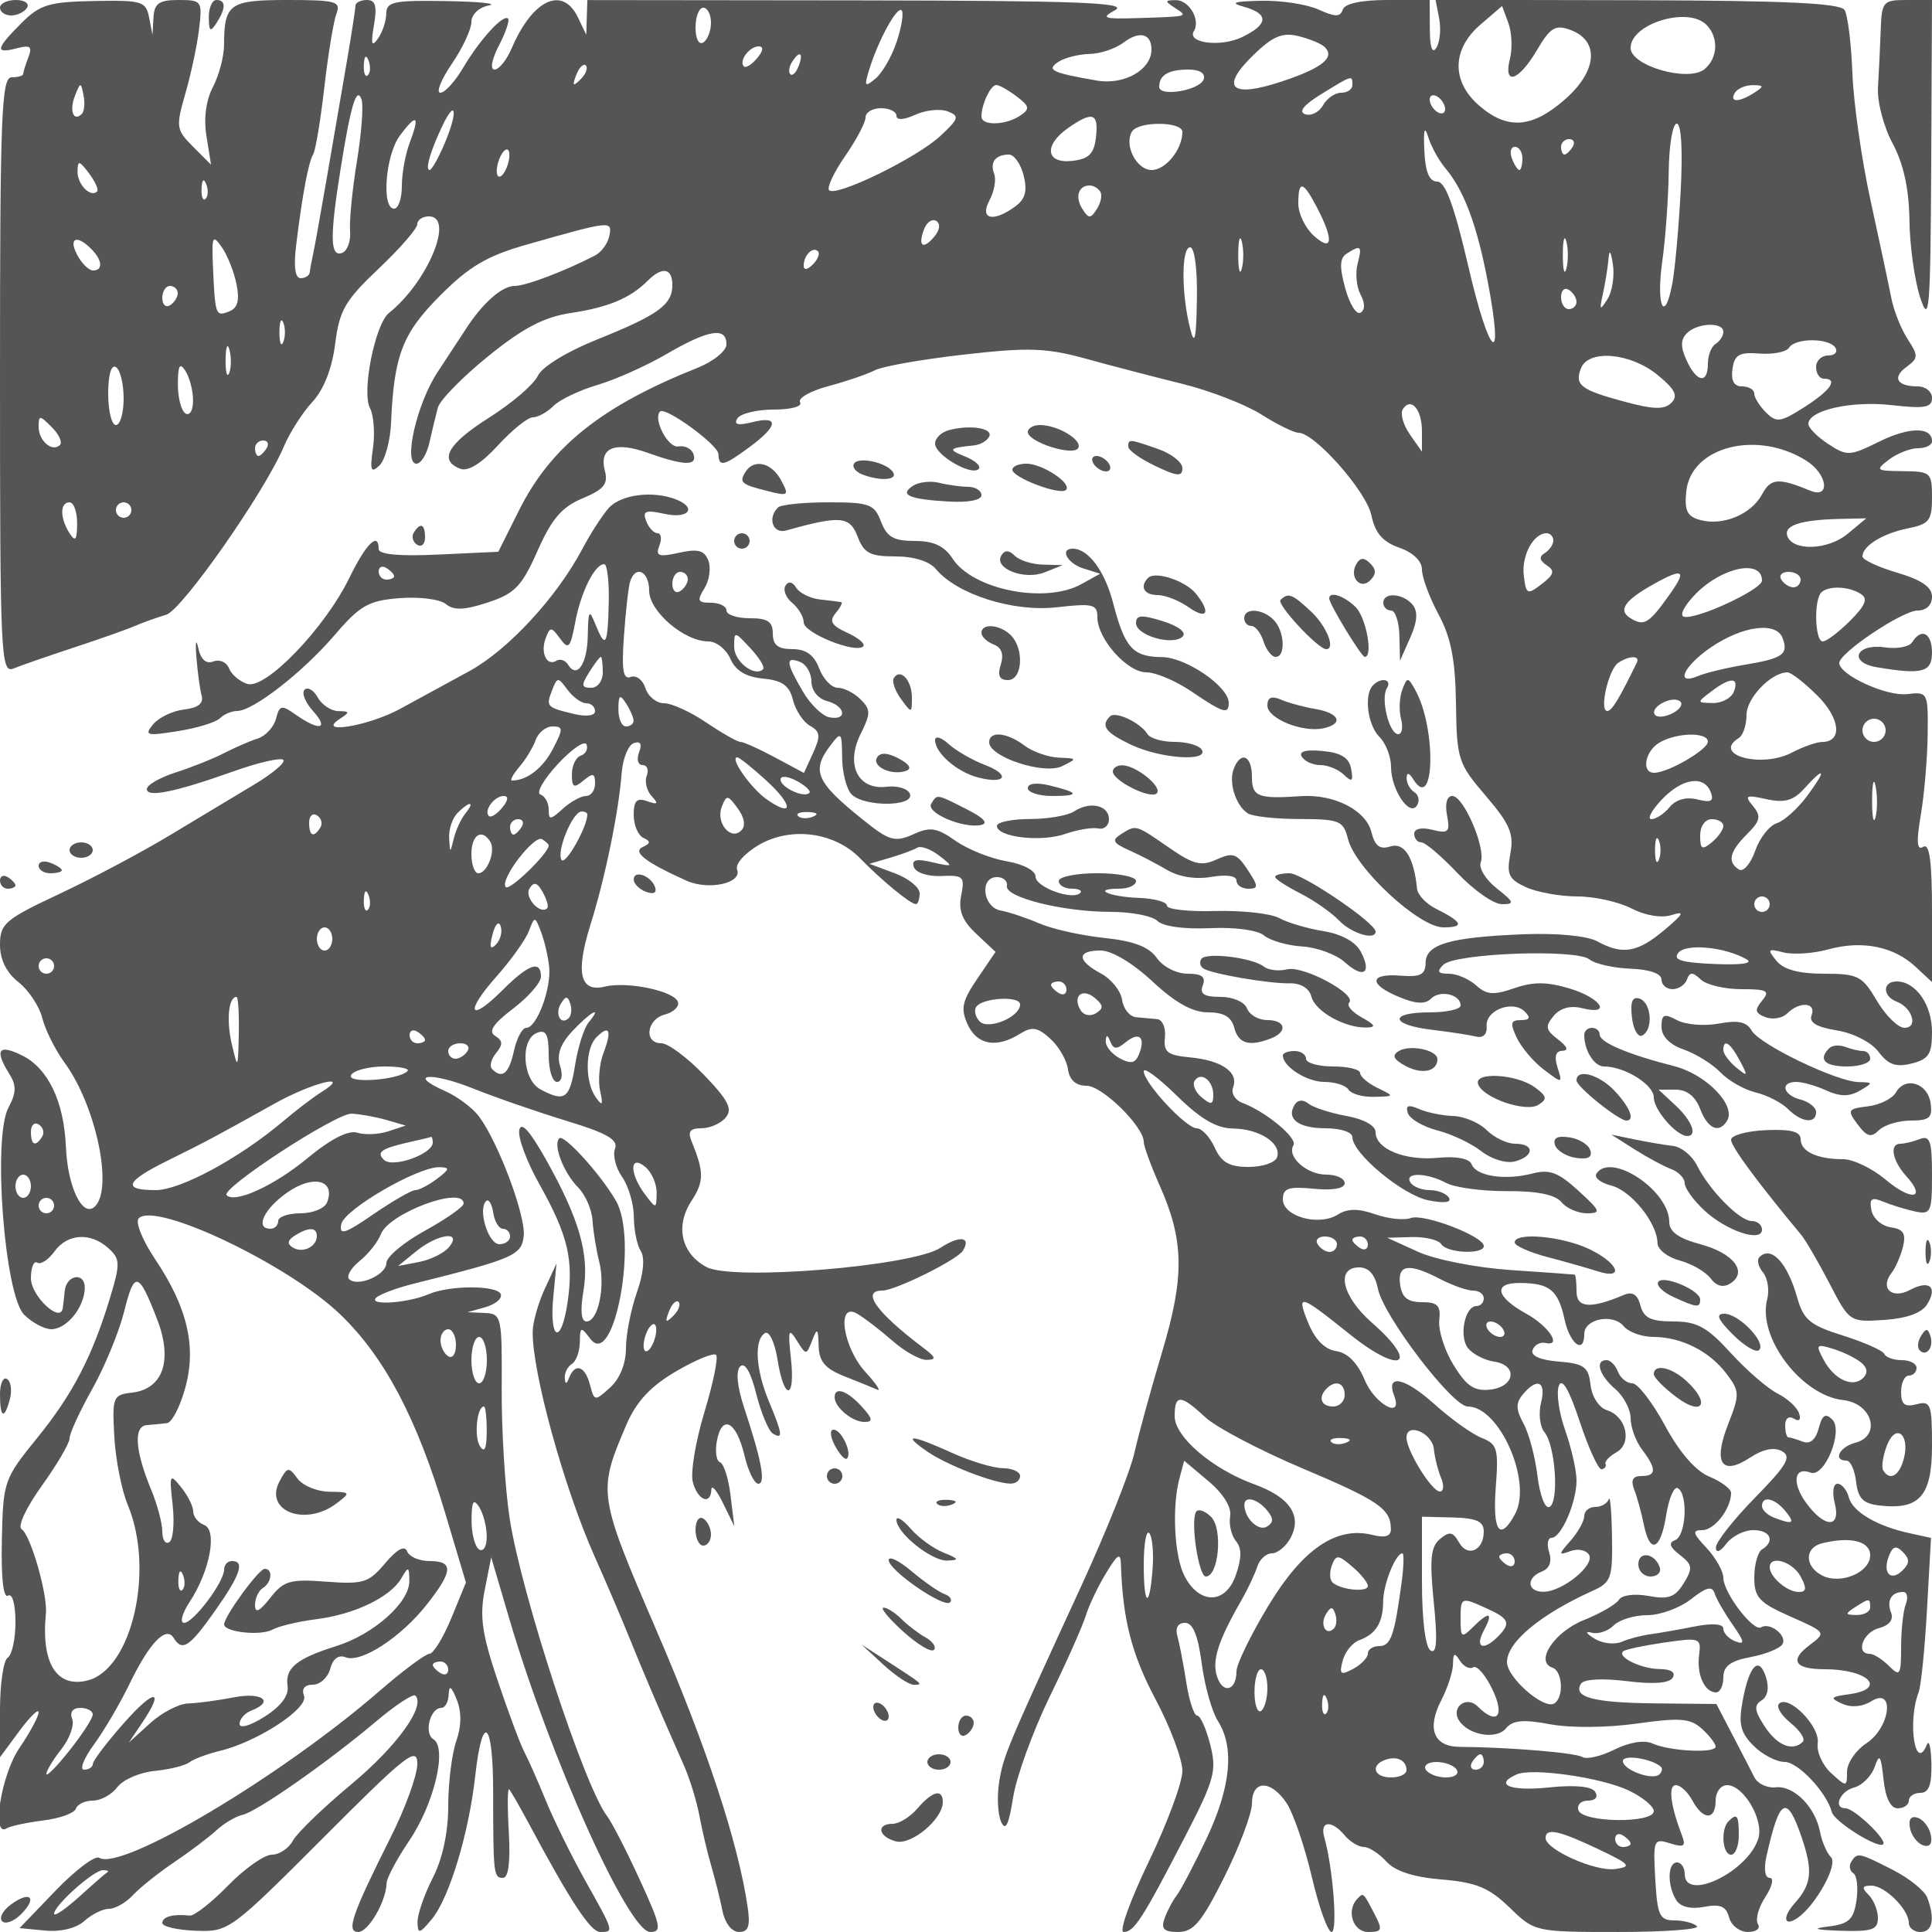<svg xmlns="http://www.w3.org/2000/svg" version="1.0" width="250" height="250" viewBox="0 0 250 250" preserveAspectRatio="xMidYMid meet">
<g transform="translate(0,250) scale(0.01,-0.01)" fill="#555555" stroke="none">
<path d="M0 24900 c0 -55 65 -100 144 -100 79 0 172 45 206 100 34 55 -31 100 -144 100 -113 0 -206 -45 -206 -100z"/>
<path d="M275 24699 c-332 -333 -343 -398 -58 -324 175 46 204 24 150 -117 -37 -96 -67 -193 -67 -216 0 -23 -67 -42 -150 -42 -131 0 -150 -496 -150 -3861 0 -3637 10 -3856 175 -3789 96 39 445 160 775 269 330 108 690 235 800 283 110 47 290 111 400 143 205 59 1277 1591 1523 2177 76 180 242 441 370 578 147 160 254 431 294 750 54 434 128 562 563 974 275 260 500 519 500 575 0 55 68 101 150 101 337 0 -14 -848 -517 -1250 -179 -143 -355 -1021 -246 -1229 49 -94 67 -328 39 -521 -41 -288 -26 -328 83 -224 73 69 141 317 151 550 38 876 147 1160 635 1649 374 376 606 513 1114 658 1101 313 1115 315 1076 116 -19 -98 -102 -212 -185 -255 -397 -205 -896 -394 -1040 -394 -165 0 -417 -223 -633 -559 -68 -105 -232 -355 -364 -555 -268 -404 -448 -1186 -274 -1186 59 0 135 124 168 275 34 151 83 354 109 451 27 97 320 397 653 666 451 365 722 506 1068 558 486 73 769 192 993 416 189 189 320 167 320 -54 0 -256 -181 -387 -973 -705 -394 -158 -715 -355 -768 -471 -50 -109 -331 -351 -625 -537 -541 -342 -662 -556 -378 -665 100 -39 274 69 488 303 183 200 386 363 452 363 65 0 185 66 266 147 81 81 336 203 567 271 232 68 637 249 900 403 541 314 771 352 771 124 0 -86 -167 -222 -375 -305 -1241 -495 -1897 -1019 -2310 -1846 l-267 -534 -774 -36 c-502 -24 -774 1 -774 70 0 233 -162 74 -380 -373 -317 -650 -1084 -1446 -1320 -1371 -100 32 -206 123 -237 202 -30 80 -121 119 -201 89 -96 -37 -164 24 -197 176 -28 128 -39 76 -24 -117 15 -193 45 -418 68 -500 28 -102 -45 -160 -227 -181 -147 -17 -327 -103 -400 -191 -119 -145 -88 -154 318 -89 248 39 493 114 545 166 52 52 153 95 224 95 205 0 849 501 1260 981 331 386 439 447 842 479 255 20 524 -14 599 -77 102 -84 239 -79 543 21 350 116 439 208 643 669 183 413 314 566 581 678 278 116 335 186 290 357 -78 299 127 385 556 232 469 -168 645 -172 590 -15 -24 69 -112 113 -196 98 -133 -23 -331 357 -236 452 68 67 751 -430 755 -550 6 -173 67 -158 408 94 367 271 380 406 31 318 -186 -46 -244 -32 -194 48 39 63 251 115 471 115 227 0 374 41 341 95 -32 52 134 147 369 209 235 63 506 156 602 206 96 50 614 141 1152 202 836 95 1063 87 1576 -54 329 -91 890 -237 1246 -325 357 -88 817 -266 1023 -396 206 -131 423 -237 481 -237 209 0 878 -756 943 -1067 49 -232 147 -345 361 -420 180 -63 294 -173 294 -284 0 -100 97 -361 215 -580 161 -300 217 -587 225 -1154 10 -722 27 -775 386 -1194 314 -367 366 -491 317 -751 -50 -266 -20 -328 204 -431 144 -65 443 -119 663 -119 220 0 535 -70 700 -155 180 -93 388 -127 520 -86 176 56 158 18 -94 -194 -347 -292 -540 -325 -868 -146 -128 71 -515 108 -944 92 -962 -38 -1273 -128 -1277 -368 -2 -156 -65 -188 -325 -168 -407 32 -416 -112 -16 -277 216 -90 336 -96 412 -20 116 116 382 55 382 -89 0 -49 -180 -89 -400 -89 -531 0 -513 -160 25 -225 234 -28 493 -68 575 -88 93 -23 145 29 137 135 -16 207 339 342 493 188 80 -80 66 -110 -51 -110 -132 0 -141 -40 -52 -229 60 -127 218 -312 351 -413 240 -181 243 -181 176 29 -45 143 -24 214 64 216 84 2 62 56 -58 147 -160 122 -169 168 -57 303 84 102 216 139 365 102 397 -100 254 130 -159 254 -293 88 -471 89 -716 3 -265 -92 -357 -85 -492 37 -92 83 -251 151 -354 151 -141 0 -159 28 -72 115 151 151 1726 209 1893 70 69 -57 307 -111 529 -120 246 -9 402 -63 402 -140 1 -69 65 -125 143 -125 78 0 162 56 187 125 37 100 73 100 179 0 72 -69 309 -125 524 -125 336 0 375 -21 269 -149 -100 -121 -92 -161 44 -213 93 -36 219 -14 282 49 158 158 378 142 315 -23 -37 -95 63 -155 325 -197 217 -36 448 -154 542 -279 125 -166 225 -201 427 -150 221 55 264 122 264 407 0 354 -210 655 -457 655 -185 0 -185 -190 -1 -261 205 -79 283 -339 101 -339 -82 0 -243 158 -356 350 -190 322 -244 350 -685 350 -325 0 -521 53 -615 167 -122 150 -112 161 90 109 126 -32 387 -15 582 39 435 120 845 39 1127 -224 l214 -199 0 910 c0 653 -32 890 -113 840 -83 -52 -92 62 -31 419 45 269 85 737 88 1039 6 541 2 549 -267 518 -267 -31 -877 249 -877 403 0 131 819 679 1015 679 111 0 185 71 185 178 0 125 -135 218 -450 311 -247 73 -450 168 -450 210 0 136 261 298 585 363 279 56 315 102 315 401 0 322 -16 337 -375 340 -351 3 -363 13 -181 150 107 81 276 147 375 147 100 0 181 40 181 89 0 190 -295 188 -682 -3 -382 -189 -418 -191 -661 -31 -141 92 -257 209 -257 259 0 177 556 303 1075 244 428 -49 525 -32 525 91 0 83 -82 151 -183 151 -271 0 -337 114 -146 253 153 112 154 144 13 360 -85 130 -181 372 -212 537 -32 165 -152 728 -266 1250 -115 523 -221 1265 -236 1650 -15 385 -60 754 -101 820 -55 89 -763 122 -2684 127 l-2609 5 47 -244 c26 -135 9 -304 -37 -377 -53 -83 -83 5 -84 244 l-2 375 -542 0 c-341 0 -557 -46 -583 -124 -32 -98 -97 -98 -313 0 -149 68 -483 120 -742 114 -360 -8 -411 -26 -220 -79 323 -90 313 -228 -29 -392 -277 -133 -718 -76 -622 79 89 144 -63 402 -235 400 -142 -1 -144 -14 -14 -98 179 -116 187 -113 -469 -134 -454 -14 -492 -2 -300 104 174 96 -500 121 -3306 125 l-3525 4 -7 -225 -7 -224 -108 225 c-199 413 -587 232 -857 -400 -64 -151 -164 -275 -221 -275 -61 0 -38 129 55 309 88 170 142 328 119 350 -61 62 -366 -272 -580 -634 -105 -179 -238 -325 -296 -325 -58 0 9 168 148 373 140 205 254 450 254 543 0 97 97 189 225 213 124 24 -124 50 -550 57 -676 12 -775 -8 -777 -161 0 -96 -49 -242 -108 -325 -81 -114 -94 -73 -51 175 42 245 20 325 -91 325 -82 0 -148 -34 -149 -75 0 -41 -47 -345 -103 -675 -57 -330 -173 -1005 -258 -1500 -85 -495 -170 -967 -189 -1050 -18 -82 -37 -184 -41 -225 -5 -41 -58 -75 -118 -75 -71 0 -92 151 -58 425 79 650 160 1081 221 1180 30 49 95 439 144 867 49 428 120 857 157 953 60 156 -7 175 -633 175 -753 0 -820 -48 -822 -583 0 -147 -65 -391 -143 -541 -91 -174 -122 -410 -84 -641 l59 -366 -232 232 c-220 220 -225 255 -100 690 73 253 153 628 177 834 44 362 35 375 -265 375 -252 0 -314 -43 -325 -225 l-13 -225 -44 225 c-40 208 -93 224 -711 212 -587 -11 -701 -46 -943 -288z m8925 7 c0 -107 -45 -222 -100 -256 -57 -35 -100 49 -100 194 0 141 45 256 100 256 55 0 100 -87 100 -194z m2405 -241 c-63 -192 -187 -408 -275 -481 -140 -117 -150 -103 -82 117 118 382 361 824 419 765 29 -29 1 -210 -62 -401z m7934 -223 c-89 -357 110 -295 347 106 175 298 239 336 435 265 379 -140 349 -531 -69 -898 -426 -374 -744 -398 -1109 -84 -363 312 -358 730 13 1050 l281 241 81 -219 c45 -121 54 -328 21 -461z m2541 438 c162 -162 151 -429 -22 -574 -209 -173 -958 41 -958 274 0 313 740 540 980 300z m-7180 -320 c0 -264 -353 -464 -709 -402 -588 102 -659 138 -488 246 81 51 260 95 397 98 138 2 335 69 440 148 204 155 360 116 360 -90z m2236 36 c149 -135 -21 -275 -546 -449 -660 -220 -809 -87 -377 335 250 245 377 300 579 253 142 -34 297 -96 344 -139z m-7338 -148 c-70 -84 -147 -132 -172 -107 -70 69 71 259 192 259 66 0 59 -57 -20 -152z m-5038 -221 c-33 -33 -56 26 -52 131 5 117 28 141 60 61 29 -72 26 -159 -8 -192z m5575 119 c-33 -85 -81 -133 -107 -107 -27 26 -18 96 18 154 98 160 156 129 89 -47z m-2823 -173 c-98 -98 -110 -86 -56 56 38 99 94 154 125 124 30 -31 0 -112 -69 -180z m8064 2 c-48 -144 -576 -234 -576 -98 0 151 122 223 375 223 149 0 226 -48 201 -125z m1924 -75 c0 -55 -65 -100 -145 -100 -80 0 -186 -73 -236 -163 -50 -90 -154 -141 -230 -115 -91 31 -18 122 211 262 405 249 400 247 400 116z m-16441 -374 c-108 -108 -165 43 -89 235 71 180 76 180 111 6 20 -100 10 -209 -22 -241z m12097 226 c168 -128 174 -162 44 -249 -189 -126 -500 -133 -500 -11 0 157 118 408 192 408 38 0 157 -67 264 -148z m9544 48 c-196 -127 -328 -127 -250 0 34 55 138 99 231 98 146 -1 148 -14 19 -98z m-18082 -890 c-59 -363 -99 -768 -88 -900 11 -132 -36 -259 -105 -283 -153 -54 -158 203 -20 1073 132 835 211 1096 274 910 26 -77 -1 -437 -61 -800z m14082 678 c0 -55 -45 -72 -100 -38 -55 34 -100 107 -100 162 0 55 45 72 100 38 55 -34 100 -107 100 -162z m-12939 -427 c-83 -199 -174 -361 -203 -361 -60 0 14 253 168 575 172 359 201 183 35 -214z m5839 341 c0 -60 94 -55 244 13 134 61 322 81 419 44 156 -60 146 -95 -97 -320 -305 -284 -1347 -791 -1437 -701 -32 32 60 230 206 441 146 210 265 436 265 501 0 66 90 120 200 120 110 0 200 -44 200 -98z m-6297 -345 c-57 -148 -103 -402 -103 -564 0 -161 -45 -293 -100 -293 -167 0 -112 697 75 946 218 292 261 262 128 -89z m8879 68 c-25 -216 -91 -282 -307 -307 -343 -39 -373 202 -53 426 316 221 396 195 360 -119z m1118 68 c0 -225 -215 -493 -397 -493 -197 0 -362 324 -254 499 84 135 651 130 651 -6z m3400 -466 c244 -288 411 -733 552 -1474 218 -1142 24 -991 -251 197 -183 787 -298 1100 -403 1100 -103 0 -154 123 -167 400 -13 274 3 330 50 177 38 -122 137 -302 219 -400z m3048 -296 c-25 -478 -74 -1017 -108 -1199 -101 -536 -212 -289 -130 288 41 292 79 811 83 1155 4 344 51 625 104 625 59 0 79 -341 51 -869z m-1398 569 c-34 -55 -82 -100 -106 -100 -24 0 -44 45 -44 100 0 55 48 100 106 100 58 0 78 -45 44 -100z m-13790 -260 c-36 -93 -87 -146 -115 -119 -27 28 -21 126 15 219 36 93 87 146 115 119 27 -28 21 -126 -15 -219z m13140 110 c0 -82 -18 -150 -39 -150 -22 0 -66 68 -97 150 -32 83 -14 150 39 150 53 0 97 -67 97 -150z m-6454 -221 c50 -199 22 -305 -108 -400 -287 -210 -466 -168 -334 79 61 114 89 267 61 340 -59 153 16 252 191 252 67 0 153 -122 190 -271z m-11990 -207 c-84 -83 -256 93 -253 259 3 148 21 145 149 -24 80 -106 127 -211 104 -235z m1404 -95 c-33 -33 -56 26 -52 131 5 117 28 141 60 61 29 -72 26 -159 -8 -192z m11578 93 c27 -44 7 -145 -45 -225 -81 -127 -105 -127 -186 0 -100 154 -53 305 93 305 49 0 110 -36 138 -80z m2809 -215 c216 -416 195 -574 -47 -355 -110 100 -200 287 -200 415 0 312 63 296 247 -60z m-4956 -366 c-147 -177 -218 -125 -133 96 35 90 105 138 157 106 57 -35 47 -117 -24 -202z m-9030 -618 c42 -213 15 -309 -101 -353 -171 -66 -177 -48 -205 602 -15 376 -3 400 115 232 73 -104 159 -321 191 -481z m13008 204 c-25 -96 -46 -17 -46 175 0 193 21 271 46 175 25 -96 25 -254 0 -350z m4200 0 c-25 -96 -46 -17 -46 175 0 193 21 271 46 175 25 -96 25 -254 0 -350z m-19089 255 c145 -145 156 -280 24 -280 -54 0 -145 90 -204 200 -118 220 -9 269 180 80z m9338 -202 c-71 -71 -118 -77 -118 -15 0 134 118 252 185 185 28 -28 -2 -105 -67 -170z m4970 -453 c-9 -522 -29 -607 -88 -375 -114 448 -114 1050 0 1050 58 0 95 -284 88 -675z m2079 459 c-31 -119 -14 -296 38 -394 60 -112 60 -200 1 -236 -52 -33 -142 109 -198 314 -77 280 -73 393 19 451 185 117 201 101 140 -135z m3233 -456 c-98 -154 -106 -144 -58 72 30 138 63 340 72 450 10 130 30 105 57 -72 23 -150 -9 -353 -71 -450z m-18500 78 c0 -52 -45 -122 -100 -156 -55 -34 -100 8 -100 94 0 86 45 156 100 156 55 0 100 -42 100 -94z m18100 -112 c0 -52 -45 -94 -100 -94 -55 0 -100 70 -100 156 0 86 45 128 100 94 55 -34 100 -104 100 -156z m-16734 -519 c-28 -69 -50 -12 -50 125 0 138 22 194 50 125 28 -69 28 -181 0 -250z m18634 131 c0 -52 -45 -122 -100 -156 -55 -34 -100 -149 -100 -256 0 -267 -145 -244 -276 44 -79 172 -78 268 4 350 136 136 472 149 472 18z m-19334 -533 c-28 -68 -49 12 -47 177 3 165 25 220 50 123 26 -97 24 -232 -3 -300z m20784 327 c34 -55 -8 -100 -94 -100 -86 0 -156 -67 -156 -150 0 -82 45 -150 100 -150 192 0 89 -152 -253 -369 -307 -196 -360 -204 -495 -68 -84 83 -152 193 -152 244 0 51 -71 93 -157 93 -106 0 -146 74 -125 225 27 186 87 221 351 200 176 -13 347 21 381 75 80 130 520 129 600 0z m-2302 -351 c228 -186 270 -271 180 -361 -90 -90 -230 -87 -598 12 -577 155 -656 216 -573 433 96 250 638 204 991 -84z m-19848 -305 c0 -189 -45 -344 -100 -344 -55 0 -100 183 -100 406 0 245 40 381 100 344 55 -34 100 -217 100 -406z m898 -25 c1 -129 -42 -203 -98 -169 -55 34 -99 205 -98 381 1 243 24 283 98 169 53 -82 98 -254 98 -381z m15902 -397 l0 -267 -156 223 c-85 122 -127 268 -93 324 104 168 249 4 249 -280z m-17624 -180 c-99 -98 -276 53 -276 235 0 153 13 153 169 -3 93 -93 141 -197 107 -232z m2674 -42 c-34 -55 -82 -100 -106 -100 -24 0 -44 45 -44 100 0 55 48 100 106 100 58 0 78 -45 44 -100z m19925 -162 c273 -173 315 -496 50 -387 -412 169 -511 162 -623 -46 -138 -259 -502 -412 -797 -335 -172 45 -210 119 -185 368 56 583 916 804 1555 400z m-22377 -813 c-1 -214 -22 -242 -98 -125 -126 196 -126 400 0 400 55 0 99 -124 98 -275z m702 175 c0 -55 -45 -100 -100 -100 -55 0 -100 45 -100 100 0 55 45 100 100 100 55 0 100 -45 100 -100z m22208 -308 c-255 -212 -715 -227 -781 -25 -44 135 177 206 673 218 l350 8 -242 -201z m-3808 -86 c0 -52 -50 -125 -111 -163 -77 -47 -69 -95 25 -157 109 -72 97 -120 -64 -243 -187 -144 -202 -137 -232 108 -32 258 124 549 294 549 49 0 88 -42 88 -94z m-15000 -462 c0 -24 -45 -44 -100 -44 -55 0 -100 48 -100 106 0 58 45 78 100 44 55 -34 100 -82 100 -106z m17700 -56 c0 -118 -864 -517 -1013 -467 -57 19 16 154 162 301 344 344 851 443 851 166z m-1198 -185 c-266 -374 -328 -411 -506 -301 -165 102 -71 234 321 450 369 204 412 169 185 -149z m1698 197 c0 -55 -42 -100 -94 -100 -52 0 -122 45 -156 100 -34 55 8 100 94 100 86 0 156 -45 156 -100z m778 -185 c97 -61 63 -147 -138 -348 -147 -147 -306 -267 -354 -267 -101 0 -117 535 -19 633 90 91 355 82 511 -18z m-1012 -570 c81 -211 4 -265 -490 -347 -234 -39 -505 -104 -601 -145 -307 -130 -192 128 165 371 411 279 843 336 926 121z m-1886 -320 c-232 -476 -323 -625 -382 -625 -107 0 16 540 142 623 144 96 287 97 240 2z m2338 -427 c296 -296 326 -597 60 -599 -70 0 -247 -62 -392 -138 -395 -206 -1038 -29 -686 189 55 34 100 169 100 300 0 218 320 550 530 550 47 0 221 -136 388 -302z m-1082 52 c-31 -82 -154 -149 -272 -147 -210 3 -210 6 -20 150 249 189 365 187 292 -3z m-781 -273 c-93 -52 -199 -66 -235 -31 -88 88 197 255 313 184 51 -32 16 -101 -78 -153z m2745 -227 c0 -82 -67 -150 -150 -150 -82 0 -150 68 -150 150 0 82 68 150 150 150 83 0 150 -68 150 -150z m-2300 -147 c0 -104 -517 -403 -695 -403 -170 0 -120 281 70 392 224 131 625 137 625 11z m1285 -702 c-122 -164 -299 -324 -395 -354 -95 -30 -221 -192 -279 -359 -58 -166 -152 -274 -208 -240 -155 96 -125 230 104 459 173 173 185 232 77 363 -115 137 -94 148 174 89 235 -51 346 -20 489 137 271 300 292 248 38 -95z m884 -277 c-25 -96 -45 6 -44 226 1 220 22 298 46 174 24 -125 23 -305 -2 -400z m-2132 325 c44 -117 5 -138 -172 -94 -145 37 -278 0 -360 -99 -71 -86 -177 -156 -235 -156 -58 0 1 113 130 250 264 281 550 326 637 99z m163 -437 c0 -48 -67 -144 -150 -212 -125 -104 -150 -90 -150 88 0 122 64 212 150 212 83 0 150 -39 150 -88z m-834 -437 c-28 -69 -50 -12 -50 125 0 138 22 194 50 125 28 -69 28 -181 0 -250z m1434 -575 c0 -55 -45 -100 -100 -100 -55 0 -100 45 -100 100 0 55 45 100 100 100 55 0 100 -45 100 -100z m-300 -713 c93 -53 -65 -76 -415 -61 -428 18 -542 53 -467 145 102 124 599 77 882 -84z"/>
<path d="M2702 24775 c1 -182 20 -196 98 -75 125 194 125 300 0 300 -55 0 -99 -101 -98 -225z"/>
<path d="M24336 24600 c-8 -220 -24 -549 -35 -732 -12 -183 73 -507 189 -723 142 -266 212 -585 218 -994 4 -330 67 -781 139 -1001 118 -358 133 -178 143 1725 l10 2125 -325 0 c-310 0 -326 -18 -339 -400z"/>
<path d="M12275 19433 c-96 -26 -175 -104 -175 -173 0 -149 471 -423 564 -329 36 36 -43 108 -174 161 -231 92 -215 112 110 144 83 8 173 59 200 114 55 110 -249 158 -525 83z"/>
<path d="M13300 19410 c0 -129 584 -317 651 -209 63 102 -262 299 -494 299 -87 0 -157 -41 -157 -90z"/>
<path d="M14600 19219 c0 -45 157 -157 350 -249 285 -136 350 -141 350 -28 0 76 -142 188 -315 248 -377 132 -385 132 -385 29z"/>
<path d="M11051 19001 c-28 -44 21 -107 108 -141 232 -89 461 -73 398 28 -77 126 -447 208 -506 113z"/>
<path d="M14150 19000 c34 -55 107 -100 162 -100 55 0 72 45 38 100 -34 55 -107 100 -162 100 -55 0 -72 -45 -38 -100z"/>
<path d="M9646 18893 c-85 -137 -55 -162 290 -248 268 -68 278 -59 171 141 -122 229 -353 282 -461 107z"/>
<path d="M13100 18922 c0 -102 620 -336 693 -262 84 83 -303 340 -512 340 -100 0 -181 -35 -181 -78z"/>
<path d="M11814 18714 c-180 -118 -53 -174 461 -204 252 -15 425 18 425 82 0 60 -79 109 -175 109 -96 1 -265 24 -375 52 -110 27 -261 10 -336 -39z"/>
<path d="M7876 18425 c-85 -96 -238 -334 -341 -529 -331 -625 -958 -1304 -1459 -1579 -269 -147 -675 -368 -903 -492 -411 -223 -1096 -334 -773 -125 129 83 126 97 -20 98 -94 1 -214 80 -268 176 -53 96 -130 141 -171 101 -40 -41 9 -164 108 -274 213 -235 88 -266 -216 -53 -192 135 -215 130 -262 -50 -29 -108 -135 -223 -237 -255 -101 -32 -296 -117 -434 -188 -137 -71 -419 -184 -625 -250 -206 -66 -375 -163 -375 -215 0 -115 367 -40 1128 231 318 113 605 179 638 146 33 -32 -138 -176 -378 -320 -241 -144 -730 -438 -1088 -654 -357 -216 -999 -557 -1425 -757 -711 -334 -775 -388 -775 -661 0 -193 83 -361 239 -484 131 -103 270 -312 308 -464 38 -153 167 -412 288 -577 406 -555 632 -1623 395 -1860 -158 -158 -355 245 -377 768 -25 587 -229 1015 -564 1183 -308 153 -364 76 -169 -236 95 -152 92 -245 -11 -439 -206 -384 -51 -2424 203 -2678 103 -103 262 -188 352 -188 199 0 428 283 433 533 3 212 -240 173 -260 -42 -8 -77 -19 -176 -25 -220 -30 -200 -412 160 -412 388 0 139 37 230 82 202 45 -28 145 37 222 144 168 234 468 252 699 43 152 -138 154 -198 26 -625 -233 -774 -488 -1265 -951 -1834 -427 -527 -438 -557 -454 -1318 -11 -481 19 -756 79 -719 56 35 97 -108 97 -340 0 -220 -45 -428 -100 -462 -55 -34 -100 -338 -100 -675 l0 -614 250 339 c138 186 250 296 250 243 0 -53 -112 -262 -250 -464 -236 -348 -365 -1162 -164 -1038 47 30 261 75 474 102 213 26 403 95 422 152 19 58 118 105 221 105 102 0 244 79 316 175 72 96 289 190 481 209 193 19 395 69 450 111 55 43 232 109 393 148 487 116 1153 552 1091 713 -35 91 8 144 115 144 93 0 194 93 224 206 34 130 107 185 201 148 201 -76 715 259 1051 686 338 430 346 560 33 560 -133 0 -263 56 -290 125 -32 82 -130 29 -284 -153 -212 -253 -283 -275 -762 -239 -469 36 -551 12 -725 -210 -140 -178 -197 -204 -197 -92 0 86 45 185 100 219 117 72 135 250 25 249 -76 0 -525 -615 -525 -719 0 -100 476 -152 626 -67 80 44 334 105 564 134 496 62 960 285 1102 528 93 160 102 157 105 -31 4 -279 -459 -692 -947 -845 -514 -161 -664 -285 -629 -518 19 -121 -86 -261 -296 -394 -186 -119 -325 -158 -325 -94 0 62 68 139 150 171 307 118 143 244 -225 172 -206 -40 -473 -76 -592 -79 -119 -4 -341 -119 -492 -257 l-275 -250 167 247 c308 456 168 458 -233 3 -218 -247 -398 -484 -398 -525 -1 -41 -52 -75 -114 -75 -61 0 -4 146 127 325 131 179 340 534 463 789 257 530 470 751 569 591 111 -180 204 -119 534 348 330 469 391 647 219 647 -55 0 -100 -49 -100 -110 0 -161 -397 -690 -518 -690 -58 0 -26 121 71 269 263 401 363 931 188 998 -78 30 -141 108 -141 175 0 66 -71 207 -157 314 -147 182 -154 168 -109 -231 26 -234 6 -450 -44 -481 -49 -31 -90 31 -90 138 0 106 -63 345 -140 531 -213 512 -236 833 -60 846 83 6 200 17 262 26 62 8 167 210 233 448 151 537 32 1048 -390 1676 -163 243 -257 479 -210 526 220 220 1936 -598 2608 -1244 571 -549 989 -1339 1356 -2565 l270 -904 -189 -461 c-105 -253 -232 -460 -282 -461 -51 0 -343 -218 -650 -484 -1275 -1105 -3338 -2333 -3624 -2156 -54 33 -308 -158 -565 -425 l-466 -485 333 -32 c201 -19 401 30 506 125 96 86 239 157 319 157 79 0 218 79 307 175 89 96 329 288 532 425 204 138 452 325 551 416 99 91 251 181 338 200 187 41 1107 684 1734 1214 248 209 474 357 502 328 136 -136 -244 -661 -834 -1151 -359 -299 -697 -625 -751 -725 -53 -100 -176 -182 -273 -182 -97 0 -352 -180 -567 -400 -214 -220 -437 -394 -495 -388 -214 24 -355 -14 -355 -96 0 -46 195 -91 433 -100 426 -16 449 1 1650 1203 1074 1077 1217 1189 1217 956 0 -145 -156 -576 -348 -956 -500 -998 -576 -1219 -416 -1219 131 0 362 399 366 630 1 66 132 312 291 548 325 478 498 1204 314 1317 -124 77 -41 405 104 405 49 0 92 79 95 175 5 125 34 106 104 -68 64 -160 62 -344 -7 -540 -56 -163 -103 -539 -103 -836 0 -342 -73 -682 -200 -931 -110 -216 -199 -473 -197 -571 3 -159 24 -155 184 36 225 271 480 1109 563 1860 93 827 231 708 231 -200 1 -1085 6 -1125 128 -1125 70 0 97 211 75 592 -19 326 -17 575 4 554 21 -21 133 -217 250 -434 545 -1018 804 -1412 928 -1412 180 0 181 -2 -193 665 -180 322 -409 788 -510 1035 -101 248 -227 533 -281 635 -53 102 -208 519 -345 926 -200 595 -232 823 -165 1164 l84 424 235 -799 c528 -1793 1543 -4050 1822 -4050 155 0 139 81 -134 675 -170 371 -361 743 -424 825 -296 388 -1110 2875 -1260 3850 -59 385 -106 1139 -103 1675 5 941 -2 975 -218 985 l-224 10 231 65 c127 36 217 110 200 165 -37 120 -658 122 -934 3 -266 -115 -785 -151 -681 -47 46 45 264 127 484 182 1296 323 1399 367 1427 618 28 258 -326 1206 -578 1546 -82 110 -279 258 -437 328 -506 224 -190 254 359 35 291 -117 836 -305 1212 -420 523 -159 670 -244 625 -360 -32 -83 10 -248 92 -365 83 -118 151 -351 152 -517 0 -167 41 -366 90 -443 55 -87 35 -292 -52 -538 -77 -218 -140 -542 -140 -719 0 -197 -79 -394 -204 -507 -200 -181 -206 -180 -262 35 -63 242 -190 287 -268 94 -36 -90 -52 -92 -58 -6 -4 66 37 147 92 181 55 34 101 160 103 281 3 204 13 207 136 44 307 -404 621 1286 332 1785 -198 344 -675 869 -734 810 -84 -84 56 -448 245 -637 92 -93 176 -284 185 -426 9 -141 48 -380 86 -530 83 -324 -13 -777 -164 -777 -69 0 -83 140 -39 398 79 467 -53 928 -488 1702 -209 371 -320 493 -343 375 -19 -96 99 -411 261 -700 370 -659 446 -981 363 -1535 -83 -555 -238 -484 -183 85 l41 425 -152 -328 c-83 -180 -154 -427 -156 -550 -11 -514 407 -2033 804 -2919 148 -332 350 -805 450 -1053 168 -419 385 -927 705 -1650 73 -165 163 -457 199 -650 36 -192 105 -485 154 -650 48 -165 113 -424 143 -575 33 -162 121 -275 215 -275 122 0 148 75 111 325 -123 834 -527 2062 -1175 3567 -763 1769 -767 1799 -394 2671 131 303 309 495 642 691 254 149 488 245 519 213 31 -31 -37 -364 -151 -740 -114 -376 -182 -783 -150 -905 62 -237 232 -305 240 -97 2 69 70 -10 150 -175 l147 -300 -49 399 c-26 220 -88 413 -136 429 -48 16 -66 142 -40 280 67 348 252 249 356 -191 48 -202 128 -367 179 -367 99 0 44 300 -184 987 -90 274 -109 472 -50 531 60 60 137 -73 208 -356 63 -247 159 -478 214 -512 136 -84 126 -6 -50 415 -172 412 -195 796 -52 884 55 34 127 -118 163 -344 86 -539 233 -522 173 20 -40 365 -29 398 76 229 122 -194 124 -194 199 0 66 169 78 159 84 -69 5 -203 83 -295 332 -394 179 -70 370 -148 425 -173 55 -25 -12 76 -149 225 -292 318 -382 910 -114 760 90 -51 294 -207 454 -347 159 -141 362 -255 450 -253 128 3 121 32 -41 154 -612 462 -813 743 -532 743 167 0 968 397 1041 515 113 182 -40 202 -290 38 -366 -239 -2687 -430 -3027 -249 -328 176 -408 530 -194 857 163 248 163 374 3 764 -55 132 -24 175 126 175 109 0 250 62 314 139 91 110 33 224 -280 550 -218 226 -466 411 -553 411 -231 0 -193 310 46 372 112 29 188 103 168 163 -48 142 -656 269 -946 198 -322 -78 -381 178 -186 800 189 601 366 1458 404 1962 15 190 86 365 157 389 87 29 110 -12 68 -120 -34 -90 -14 -164 45 -164 59 0 84 -62 55 -138 -30 -76 -1 -195 64 -265 92 -99 80 -113 -58 -65 -135 48 -175 7 -175 -177 0 -131 56 -265 125 -297 97 -45 95 -72 -9 -119 -137 -63 38 -197 566 -435 286 -129 723 -34 656 142 -28 71 97 213 281 320 417 242 980 167 1313 -175 275 -283 650 -591 719 -591 27 0 49 63 49 140 0 77 -146 195 -325 261 l-325 121 267 78 c147 43 305 102 351 130 46 29 174 -17 283 -101 190 -146 186 -150 -86 -87 -210 49 -273 33 -239 -63 25 -72 181 -123 355 -115 284 13 305 -7 257 -250 -39 -196 11 -325 195 -498 l249 -234 -236 -347 c-197 -291 -218 -388 -125 -591 121 -266 373 -312 675 -123 158 99 229 88 393 -61 110 -99 214 -277 230 -395 21 -142 102 -215 241 -215 203 0 740 -528 740 -727 0 -54 93 -309 207 -566 316 -713 322 -1176 32 -2147 -142 -473 -304 -1063 -360 -1310 -56 -247 -361 -1012 -677 -1700 -983 -2136 -1017 -2217 -1073 -2559 -29 -183 -19 -413 24 -512 58 -132 99 -49 157 314 43 270 256 855 472 1300 217 444 427 916 468 1050 41 134 159 381 262 550 154 253 188 272 193 107 22 -702 139 -1158 446 -1736 192 -362 349 -780 349 -930 0 -150 -197 -680 -437 -1178 -240 -499 -386 -906 -324 -906 136 0 241 163 793 1229 384 744 415 856 328 1196 -52 206 -128 375 -169 375 -40 0 -103 191 -140 425 -36 234 -88 504 -115 600 -31 110 5 175 98 175 102 0 168 -160 216 -525 38 -289 132 -625 210 -746 217 -343 167 -853 -148 -1521 -159 -335 -332 -665 -385 -734 -53 -68 -124 -203 -158 -299 -49 -135 -8 -175 177 -175 198 0 303 126 597 713 196 393 357 820 357 950 0 309 249 308 452 -1 85 -131 231 -559 323 -950 92 -392 207 -712 255 -712 82 0 19 826 -94 1225 -61 214 95 229 264 25 68 -82 180 -150 247 -150 67 0 199 -85 292 -188 114 -126 352 -203 719 -233 446 -38 609 -105 875 -362 326 -316 329 -317 1413 -317 598 0 1053 34 1012 75 -42 41 -173 75 -292 75 -191 0 -220 63 -247 533 -29 511 -20 531 191 464 180 -57 208 -39 155 101 -150 391 -182 652 -79 652 59 0 155 -90 214 -200 138 -257 300 -257 300 0 0 110 66 200 148 200 215 0 480 -453 404 -692 -136 -432 -952 -823 -952 -458 0 82 -45 150 -100 150 -123 0 -128 -300 -9 -489 55 -87 189 -119 361 -86 209 40 284 8 322 -137 27 -103 137 -188 244 -188 109 0 166 46 129 104 -35 58 8 215 97 350 88 135 114 246 56 246 -61 0 -79 112 -43 275 170 763 263 814 456 250 148 -434 130 -607 -88 -851 -165 -184 -143 -313 33 -194 237 163 530 692 435 787 -54 54 -118 202 -142 329 -63 324 -339 601 -574 576 -109 -12 -233 46 -275 128 -41 83 -169 330 -284 550 l-208 400 -787 8 c-805 8 -1074 79 -965 255 37 59 274 72 590 33 344 -43 552 -28 596 44 42 68 -21 111 -163 112 -240 1 -560 155 -478 230 26 23 264 74 530 113 464 67 482 61 453 -163 -33 -253 72 -482 220 -482 52 0 94 88 94 195 0 145 92 213 351 262 193 36 379 111 413 166 68 109 -161 291 -276 219 -99 -61 -488 449 -488 640 0 85 -98 259 -217 387 -181 192 -190 231 -54 231 156 0 371 279 371 481 0 52 -126 147 -281 211 -179 74 -386 313 -575 662 -162 300 -352 545 -422 546 -71 0 -154 68 -186 150 -31 83 -98 150 -147 150 -155 0 -97 -195 111 -373 110 -94 200 -265 200 -380 0 -115 66 -296 147 -403 191 -253 189 -344 -8 -344 -112 0 -140 -53 -93 -175 38 -96 93 -299 124 -450 80 -396 218 -338 291 123 35 219 103 374 151 344 134 -82 105 -619 -37 -672 -88 -33 -70 -90 62 -191 164 -126 170 -170 50 -367 -111 -180 -197 -212 -454 -164 -182 33 -346 12 -384 -49 -36 -59 -240 -177 -454 -263 -382 -152 -638 -538 -408 -615 133 -44 152 -385 25 -464 -135 -83 -612 334 -612 535 0 258 430 616 1109 923 239 107 259 165 250 701 -5 321 -24 539 -42 484 -19 -55 -97 -100 -175 -100 -78 0 -142 -53 -142 -117 0 -65 -79 -207 -175 -317 -163 -186 -163 -196 -3 -137 94 34 202 13 239 -47 82 -132 -340 -477 -586 -480 -216 -3 -231 183 -22 263 97 37 131 128 93 247 -33 103 -19 188 31 188 124 0 323 457 323 742 0 128 -66 419 -146 647 -81 228 -118 488 -83 578 41 110 132 -45 271 -464 114 -346 242 -623 283 -616 41 7 64 39 50 70 -14 31 50 99 141 150 208 116 131 465 -121 544 -105 34 -196 174 -214 329 -27 234 -82 274 -412 301 -242 20 -365 75 -338 150 24 66 99 106 166 91 220 -51 46 216 -247 378 -396 219 -434 400 -83 398 385 -2 496 -92 578 -473 70 -320 255 -456 255 -187 0 196 370 269 509 102 63 -77 236 -140 383 -140 361 0 728 -184 949 -477 171 -227 172 -266 21 -652 -198 -504 -85 -675 285 -432 168 110 311 138 412 82 127 -71 63 -180 -352 -604 -279 -285 -506 -574 -504 -643 2 -75 56 -55 136 51 73 96 229 175 347 175 223 0 288 -143 114 -250 -55 -34 -100 -197 -100 -362 0 -260 61 -326 467 -506 466 -206 466 -206 245 -373 -260 -196 -188 -309 196 -309 569 0 819 -256 317 -324 -241 -33 -251 -49 -87 -123 116 -52 260 -40 375 32 311 194 249 -340 -63 -544 -137 -90 -250 -256 -250 -368 0 -199 -5 -200 -204 -19 -113 102 -192 277 -175 390 31 217 -378 632 -501 509 -39 -39 29 -151 151 -249 121 -99 192 -207 158 -242 -131 -131 -331 -52 -494 197 -133 203 -142 275 -41 337 80 50 101 161 57 302 -91 284 -217 153 -303 -314 -54 -294 -26 -406 143 -575 115 -115 296 -209 402 -209 174 0 545 -395 611 -650 31 -122 601 -479 664 -415 55 55 -374 465 -487 465 -165 0 -75 220 110 269 105 27 224 147 266 265 63 181 82 155 115 -159 26 -241 91 -375 184 -375 79 0 144 45 144 100 0 55 68 100 150 100 108 0 148 105 142 375 -4 206 -30 319 -58 250 -150 -371 -255 290 -108 675 32 83 81 566 109 1075 l52 924 -269 59 c-429 92 -746 278 -795 467 -26 96 -91 175 -146 175 -55 0 -71 -109 -36 -250 83 -329 -130 -327 -371 4 -187 257 -155 472 58 390 181 -69 429 539 281 687 -87 87 -130 59 -175 -113 -39 -148 -112 -209 -205 -174 -80 31 -164 56 -187 56 -23 0 -42 70 -42 156 0 90 47 126 113 86 68 -42 95 -15 67 69 -25 76 -150 192 -278 256 -128 64 -401 300 -606 525 -308 337 -437 408 -744 408 -290 0 -382 45 -425 206 -37 143 -102 185 -215 137 -432 -183 -612 -169 -612 45 0 117 -11 215 -25 218 -14 3 -385 30 -825 59 -449 31 -975 134 -1200 236 l-400 182 319 9 c176 4 347 -37 381 -92 72 -116 550 -137 550 -24 0 126 -781 425 -945 362 -84 -32 -291 -10 -460 49 -222 77 -357 76 -486 -5 -245 -153 -709 -24 -709 198 0 144 71 169 400 137 248 -24 400 4 400 72 0 61 -107 111 -238 111 -254 0 -515 233 -425 380 57 91 -357 435 -660 548 -96 35 -150 126 -121 202 75 194 -147 348 -556 387 -295 28 -346 68 -326 258 13 124 -32 230 -100 237 -68 6 -192 17 -274 25 -82 7 -164 108 -180 224 -17 116 -140 270 -275 342 -312 167 -314 297 -3 297 143 0 415 -162 670 -400 295 -275 519 -400 718 -400 205 0 304 -58 341 -200 54 -205 192 -246 471 -139 225 86 196 239 -45 239 -112 0 -229 68 -261 150 -32 85 -181 150 -344 150 -213 0 -271 38 -228 150 42 109 -12 150 -198 150 -143 0 -317 89 -397 203 -102 145 -296 219 -681 260 -296 31 -673 115 -838 187 -165 71 -390 147 -500 167 -234 42 -279 433 -50 433 82 0 140 -51 129 -114 -28 -148 725 -336 1345 -336 267 0 539 -53 604 -118 70 -70 347 -108 676 -93 326 15 618 -24 703 -95 80 -66 303 -130 495 -142 191 -12 438 -103 549 -203 242 -219 356 -143 206 138 -68 127 -252 227 -483 264 -206 33 -462 109 -570 168 -108 60 -479 101 -825 92 -346 -10 -629 21 -629 69 0 48 -164 94 -364 101 -391 15 -613 119 -253 119 120 0 217 45 217 100 0 55 -225 100 -500 100 -275 0 -500 -45 -500 -100 0 -55 75 -100 167 -100 91 0 142 -25 111 -55 -100 -100 -578 74 -578 211 0 78 -159 162 -375 199 -206 35 -504 154 -661 265 -236 167 -329 183 -532 90 -251 -114 -321 -95 -668 184 -607 488 -669 630 -417 962 138 182 147 173 150 -161 2 -195 57 -409 123 -475 164 -164 810 -160 755 5 -24 69 -159 111 -302 94 -373 -45 -535 285 -336 685 131 262 131 314 -2 446 -82 83 -215 150 -295 150 -80 0 -188 113 -240 250 -67 176 -170 250 -348 250 -185 0 -252 53 -252 200 0 156 -67 200 -300 200 -165 0 -300 45 -300 100 0 55 -90 100 -201 100 -171 0 -183 28 -84 187 64 102 87 264 51 358 -52 134 -134 156 -381 102 -264 -58 -305 -43 -253 92 34 88 23 161 -24 161 -48 0 -114 71 -147 158 -50 130 -8 146 239 92 313 -69 425 81 142 189 -299 115 -711 61 -866 -114z m1 -1225 c-12 -557 -42 -604 -174 -275 -79 196 -91 178 -97 -144 -6 -373 -139 -571 -256 -381 -35 57 -103 79 -150 50 -125 -77 -211 105 -138 294 56 148 73 147 186 -8 108 -148 132 -122 195 210 73 393 253 754 375 754 39 0 66 -225 59 -500z m523 157 c0 -268 454 -657 767 -657 102 0 230 -101 284 -225 68 -154 201 -235 424 -256 248 -24 339 -89 386 -277 34 -134 133 -285 221 -334 132 -74 139 -132 40 -349 l-119 -261 -375 201 c-206 111 -407 201 -447 201 -40 0 -238 113 -441 250 -202 138 -449 250 -547 250 -99 0 -207 88 -241 195 -34 107 -120 173 -191 145 -98 -37 -119 88 -87 531 22 318 58 635 80 704 70 219 246 134 246 -118z m500 149 c0 -52 -45 -122 -100 -156 -55 -34 -100 8 -100 94 0 86 45 156 100 156 55 0 100 -42 100 -94z m974 -1165 c-107 -108 -374 98 -374 289 0 205 3 205 210 -18 116 -124 190 -246 164 -271z m-2074 -41 c0 -112 -67 -200 -151 -200 -126 0 -130 33 -26 200 69 110 137 200 151 200 14 0 26 -90 26 -200z m2700 -120 c0 -115 85 -221 200 -251 241 -63 271 -257 33 -211 -92 17 -246 167 -343 332 -221 377 -229 459 -40 386 83 -31 150 -147 150 -256z m-2914 -280 c63 0 114 -46 114 -102 0 -60 -112 -75 -275 -36 -354 85 -363 95 -280 309 66 170 76 170 198 4 71 -96 180 -175 243 -175z m612 -225 c1 -41 -43 -75 -98 -75 -55 0 -99 101 -98 225 1 182 20 196 98 75 53 -82 98 -184 98 -225z m-1042 -363 c-129 -250 -337 -412 -530 -412 -31 0 11 79 93 175 83 96 179 254 213 350 34 96 132 175 217 175 140 0 141 -30 7 -288z m359 -90 c-63 -21 -115 -130 -115 -243 0 -169 25 -183 150 -79 123 102 150 95 150 -38 0 -89 -53 -162 -117 -162 -65 0 -200 -74 -300 -165 -163 -148 -183 -149 -183 -9 0 87 -48 173 -107 193 -59 20 42 197 225 394 183 197 350 311 372 253 22 -58 -12 -123 -75 -144z m2398 -319 c354 -324 359 -492 7 -246 -205 144 -484 543 -380 543 26 0 194 -134 373 -297z m560 -163 c-70 -70 -373 71 -373 174 0 51 94 43 209 -19 114 -61 188 -131 164 -155z m-3975 -192 c-70 -84 -147 -132 -172 -107 -70 69 71 259 192 259 66 0 59 -57 -20 -152z m3095 -293 c-136 -139 -333 96 -254 304 62 159 77 158 207 -19 87 -118 105 -226 47 -285z m-3570 220 c-56 -69 -124 -215 -151 -325 -48 -196 -49 -196 -60 5 -7 113 42 259 108 325 158 158 232 154 103 -5z m-1877 -182 c-86 -139 -146 -113 -146 63 0 86 46 128 102 93 56 -35 75 -105 44 -156z m3454 168 c0 -162 -285 -665 -334 -588 -68 112 144 625 259 626 41 1 75 -16 75 -38z m2919 -29 c-72 -29 -159 -26 -192 8 -33 33 26 56 131 52 117 -5 141 -28 61 -60z m-3769 -132 c-34 -55 -82 -100 -106 -100 -24 0 -44 45 -44 100 0 55 48 100 106 100 58 0 78 -45 44 -100z m-406 -191 c73 -117 -38 -409 -155 -409 -49 0 -89 113 -89 250 0 247 135 335 244 159z m756 -49 c0 -101 -504 -590 -555 -539 -87 87 367 684 471 619 46 -28 84 -65 84 -80z m-19 -812 c-90 -90 -299 141 -230 254 57 92 101 81 172 -47 52 -93 79 -187 58 -207z m-2321 -21 c-33 -33 -56 26 -52 131 5 117 28 141 60 61 29 -72 26 -159 -8 -192z m1657 -450 c-74 -74 -87 -35 -44 131 35 135 81 181 106 106 24 -72 -4 -179 -62 -237z m689 -286 c29 -285 -160 -791 -296 -791 -52 0 -124 -135 -160 -300 -65 -294 -151 -366 -282 -234 -37 36 -13 129 51 207 91 110 89 160 -11 222 -93 57 -29 155 232 354 198 151 360 337 360 413 0 219 -160 163 -497 -174 -433 -433 -495 -291 -77 178 187 211 375 474 417 584 76 198 78 198 158 -9 44 -114 91 -317 105 -450z m-2806 359 c0 -82 -45 -150 -100 -150 -55 0 -100 68 -100 150 0 82 45 150 100 150 55 0 100 -68 100 -150z m-3600 -350 c0 -55 -45 -100 -100 -100 -55 0 -100 45 -100 100 0 55 45 100 100 100 55 0 100 -45 100 -100z m13100 -306 c0 -58 -45 -78 -100 -44 -55 34 -100 82 -100 106 0 24 45 44 100 44 55 0 100 -48 100 -106z m382 -305 c-71 -44 -158 -28 -198 37 -111 180 18 297 180 163 115 -96 119 -138 18 -200z m-11092 -264 c-10 -463 -13 -466 -91 -134 -72 307 -42 609 62 609 21 0 34 -214 29 -475z m4270 202 c-101 -102 -185 51 -102 186 63 102 87 102 121 1 23 -70 15 -154 -19 -187z m5840 175 c0 -161 -409 -333 -522 -220 -55 55 -77 139 -47 187 74 120 569 150 569 33z m-5583 -232 c-60 -71 -138 -319 -175 -550 -71 -441 -133 -485 -449 -316 -234 125 -265 647 -43 732 116 45 150 -22 150 -289 0 -191 48 -347 107 -347 62 0 79 86 40 209 -45 143 4 283 161 450 237 252 396 337 209 111z m-2117 -226 c0 -24 -45 -44 -100 -44 -55 0 -100 48 -100 106 0 58 45 78 100 44 55 -34 100 -82 100 -106z m2309 -169 c-53 -140 -72 -360 -44 -489 42 -188 30 -205 -55 -86 -143 201 -139 631 8 778 168 168 203 91 91 -203z m6753 135 c175 145 264 75 180 -144 -48 -125 -105 -139 -252 -61 -104 56 -186 157 -182 224 6 87 22 85 60 -8 40 -100 83 -103 194 -11z m-8512 -110 c-34 -55 -104 -100 -156 -100 -52 0 -94 45 -94 100 0 55 70 100 156 100 86 0 128 -45 94 -100z m-777 -260 c-118 -118 -800 -165 -729 -50 37 61 230 110 429 110 198 0 333 -27 300 -60z m10681 -743 c344 -4 632 -192 571 -372 -23 -69 -188 -125 -367 -125 -251 0 -352 58 -440 250 -62 138 -167 250 -232 250 -139 0 -686 589 -686 739 0 56 193 -87 429 -318 305 -300 514 -422 725 -424z m-254 435 c0 -127 -28 -133 -149 -33 -82 68 -124 164 -93 214 79 128 242 6 242 -181z m-11540 37 c-105 -65 -330 -237 -500 -381 -565 -477 -1326 -888 -1646 -888 -439 0 -392 112 161 385 505 250 592 296 1375 733 494 275 1014 404 610 151z m840 -361 l250 -73 -225 -74 c-124 -41 -305 -49 -402 -18 -115 36 -343 -80 -647 -332 -429 -354 -935 -586 -1043 -477 -84 84 1418 1064 1617 1055 110 -5 313 -42 450 -81z m-4454 -215 c-86 -139 -146 -113 -146 63 0 86 46 128 102 93 56 -35 75 -105 44 -156z m5054 -77 c0 -150 -521 -335 -632 -224 -104 104 -34 149 382 241 110 24 211 49 225 55 14 7 25 -26 25 -72z m2897 -653 c-3 -209 -6 -209 -150 -19 -204 270 -202 526 3 356 83 -68 149 -220 147 -337z m-2841 184 c-107 -81 -234 -147 -282 -147 -48 0 -292 -140 -541 -311 -371 -256 -446 -279 -417 -130 37 190 989 743 1270 738 139 -3 134 -26 -30 -150z m-5256 -97 c0 -82 -45 -150 -100 -150 -55 0 -100 68 -100 150 0 83 45 150 100 150 55 0 100 -67 100 -150z m3833 -207 c-30 -79 -185 -143 -344 -143 -159 0 -289 -45 -289 -100 0 -55 -45 -100 -100 -100 -206 0 -86 258 221 472 333 232 623 159 512 -129z m-3533 -43 c0 -55 -45 -100 -100 -100 -55 0 -100 45 -100 100 0 55 45 100 100 100 55 0 100 -45 100 -100z m5299 25 c-1 -41 -226 -199 -500 -350 -275 -151 -499 -339 -499 -418 0 -156 -374 -317 -483 -208 -37 38 25 143 138 235 113 91 236 247 273 345 106 276 1075 634 1071 396z m508 -325 c51 0 93 -45 93 -100 0 -55 -62 -100 -138 -100 -143 0 -281 447 -173 557 34 34 75 -32 93 -148 18 -115 74 -209 125 -209z m-2407 -94 c0 -139 -184 -228 -311 -149 -77 47 -69 94 25 154 179 113 286 111 286 -5z m1709 -145 c-63 -76 -237 -162 -387 -191 l-271 -52 235 191 c284 230 603 269 423 52z m11491 39 c0 -55 -42 -100 -94 -100 -52 0 -122 45 -156 100 -34 55 8 100 94 100 86 0 156 -45 156 -100z m400 -6 c0 -58 -45 -78 -100 -44 -55 34 -100 82 -100 106 0 24 45 44 100 44 55 0 100 -48 100 -106z m130 -570 c71 -353 964 -1524 1163 -1524 409 0 837 -970 613 -1389 -196 -365 -294 -231 -251 342 38 499 21 561 -181 640 -123 48 -401 247 -618 442 -381 342 -626 392 -516 105 120 -311 -247 -117 -380 202 -93 223 -222 353 -370 375 -147 21 -274 150 -362 366 -157 387 -113 374 539 -149 664 -532 912 -399 283 153 -384 337 -470 713 -162 713 124 0 205 -92 242 -276z m806 125 c158 -82 349 -149 425 -149 77 0 139 -45 139 -100 0 -55 -42 -100 -93 -100 -154 0 -232 -399 -108 -549 64 -76 214 -153 333 -170 310 -44 275 -324 -45 -362 -209 -24 -308 42 -476 314 -117 189 -201 450 -187 580 21 193 -20 237 -224 237 -183 0 -259 60 -282 225 -38 265 112 286 518 74z m-16602 -522 c203 -528 77 -900 -323 -947 -250 -29 -260 -53 -232 -569 16 -296 95 -695 175 -887 350 -836 54 -2125 -521 -2269 -400 -101 -603 225 -539 864 24 247 -198 1020 -314 1093 -56 35 56 277 261 562 197 275 359 551 359 614 0 63 132 351 294 639 161 287 347 740 413 1004 132 532 186 519 427 -104z m6678 46 c-98 -98 -110 -86 -56 56 38 99 94 154 125 124 30 -31 0 -112 -69 -180z m-252 -333 c-36 -93 -87 -146 -115 -119 -27 28 -21 126 15 219 36 93 87 146 115 119 27 -28 21 -126 -15 -219z m10990 160 c34 -55 17 -100 -38 -100 -55 0 -128 45 -162 100 -34 55 -17 100 38 100 55 0 128 -45 162 -100z m-13550 -206 c0 -113 -45 -178 -100 -144 -55 34 -100 127 -100 206 0 79 45 144 100 144 55 0 100 -93 100 -206z m400 -194 c0 -165 -45 -300 -100 -300 -55 0 -100 135 -100 300 0 165 45 300 100 300 55 0 100 -135 100 -300z m11100 -450 c0 -82 -67 -150 -150 -150 -156 0 -198 118 -83 233 115 115 233 73 233 -83z m2541 -101 c-35 -139 -15 -310 44 -381 142 -171 192 -905 65 -968 -56 -28 -124 149 -155 400 -30 248 -111 554 -182 681 -98 180 -100 264 -8 375 186 224 305 170 236 -107z m-4346 -187 c140 -131 705 -428 1255 -661 991 -419 1146 -524 1148 -787 2 -93 -73 -117 -238 -76 -465 117 -902 -180 -1346 -914 -228 -377 -414 -759 -414 -849 0 -256 -178 -301 -253 -65 -66 207 19 467 321 990 79 138 169 329 200 425 30 96 116 175 190 175 74 0 183 90 242 200 153 285 -10 527 -466 692 -546 198 -1034 614 -1034 883 0 286 77 283 395 -13z m-9297 -187 c-1 -221 -29 -281 -87 -189 -79 124 -40 514 51 514 21 0 37 -146 36 -325z m12256 -225 c11 -110 53 -279 94 -375 40 -96 33 -175 -16 -175 -105 0 -432 528 -432 698 0 201 332 62 354 -148z m-1135 82 c-72 -29 -159 -26 -192 8 -33 33 26 56 131 52 117 -5 141 -28 61 -60z m-1501 -953 c-18 -105 16 -249 75 -320 76 -92 76 -219 -2 -442 -132 -379 -472 -383 -665 -8 -131 256 -163 893 -63 1265 l60 224 313 -263 c194 -163 302 -338 282 -456z m-9620 -260 c1 -129 -42 -203 -98 -169 -55 34 -99 205 -98 381 1 243 24 283 98 169 53 -82 98 -254 98 -381z m10095 340 c88 -107 89 -159 1 -213 -108 -66 -289 106 -292 279 -3 123 165 85 291 -66z m6707 -9 c135 -163 103 -183 -142 -89 -87 33 -158 101 -158 150 0 138 162 105 300 -61z m-3900 -267 c0 -248 -210 -340 -321 -141 -78 138 -123 146 -245 44 -121 -100 -137 -261 -81 -818 50 -500 39 -675 -42 -625 -67 42 -111 397 -111 900 l0 831 400 -10 c306 -8 400 -51 400 -181z m-4284 -458 c-37 -547 -116 -530 -116 25 0 266 32 452 70 413 39 -38 59 -236 46 -438z m9284 150 c0 -224 -386 -385 -625 -260 -225 118 -225 358 0 414 368 93 625 29 625 -154z m422 -193 c-153 -153 -266 -40 -181 180 50 131 93 144 182 55 89 -89 89 -145 -1 -235z m-6922 -204 c0 -88 -362 -50 -460 48 -35 36 -38 135 -5 221 53 138 83 136 262 -18 112 -95 203 -208 203 -251z m437 47 c-92 -688 -140 -825 -289 -825 -81 0 -148 -43 -148 -96 0 -54 -86 -143 -190 -199 -163 -87 -183 -72 -136 105 29 114 126 234 215 266 217 80 308 228 309 506 2 219 162 618 249 618 22 0 18 -169 -10 -375z m1463 269 c0 -58 -45 -78 -100 -44 -55 34 -100 82 -100 106 0 24 45 44 100 44 55 0 100 -48 100 -106z m3700 -194 c82 -154 76 -200 -26 -200 -147 0 -374 194 -374 320 0 162 296 74 400 -120z m-20940 -173 c-33 -33 -56 26 -52 131 5 117 28 141 60 61 29 -72 26 -159 -8 -192z m20061 -451 c153 -220 161 -263 35 -215 -86 33 -156 106 -156 163 0 64 -138 75 -375 29 -206 -41 -465 -86 -575 -101 -110 -14 -276 -58 -369 -98 -93 -39 -250 -19 -350 43 -112 71 -124 100 -32 76 82 -22 209 21 282 94 73 73 269 133 435 133 167 0 421 93 566 207 197 156 274 174 305 75 23 -73 128 -255 234 -406z m2240 266 c-34 -87 -61 -338 -61 -557 0 -363 -14 -385 -157 -242 -87 86 -199 157 -250 157 -187 0 -87 278 120 332 135 36 193 109 157 202 -60 157 5 266 157 266 52 0 67 -71 34 -158z m-5416 -58 c286 -130 308 -191 135 -364 -189 -189 -298 -140 -180 80 129 240 72 257 -143 43 -143 -143 -157 -134 -157 100 0 295 4 296 345 141z m4955 16 c0 -55 -79 -99 -175 -98 -150 1 -153 15 -25 98 189 122 200 122 200 0z m-6940 -273 c-101 -102 -185 51 -102 186 63 102 87 102 121 1 23 -70 15 -154 -19 -187z m1804 -502 c47 29 159 -101 248 -287 167 -347 59 -469 -192 -218 -143 143 -349 -13 -241 -182 123 -192 484 -253 608 -103 88 106 223 119 572 53 264 -49 738 -45 1121 9 560 79 692 69 842 -67 98 -89 178 -193 178 -231 0 -90 -598 -60 -821 42 -103 46 -298 14 -487 -80 -174 -87 -361 -130 -415 -97 -91 56 -946 127 -1591 132 -336 3 -426 236 -235 605 82 159 150 370 151 469 1 141 20 150 88 42 48 -76 126 -115 174 -87z m-13264 -31 c0 -58 -45 -78 -100 -44 -55 34 -100 82 -100 106 0 24 45 44 100 44 55 0 100 -48 100 -106z m10600 -238 c0 -134 -37 -267 -83 -296 -46 -28 -84 82 -84 244 0 163 38 296 84 296 46 0 83 -110 83 -244z m760 -329 c-33 -33 -56 26 -52 131 5 117 28 141 60 61 29 -72 26 -159 -8 -192z m-15960 -13 c0 -48 -135 -256 -300 -464 -165 -208 -300 -345 -300 -305 0 41 87 185 194 321 107 136 170 311 140 390 -34 88 7 144 105 144 89 0 161 -39 161 -86z m17000 -720 c0 -52 -90 -94 -200 -94 -221 0 -272 157 -75 228 151 54 275 -6 275 -134z m1000 106 c0 -55 -48 -100 -106 -100 -58 0 -78 45 -44 100 34 55 82 100 106 100 24 0 44 -45 44 -100z m2292 -62 c23 -21 15 -65 -18 -97 -86 -86 -474 55 -474 172 0 88 374 31 492 -75z m-2642 -38 c34 -55 -28 -100 -138 -100 -110 0 -228 45 -262 100 -34 55 28 100 138 100 110 0 228 -45 262 -100z m2224 -268 c179 -85 326 -206 326 -268 0 -161 -920 -150 -975 11 -23 69 32 125 123 125 96 0 135 47 94 113 -45 72 -260 93 -606 57 -494 -51 -709 37 -411 169 201 89 1094 -39 1449 -207z m-398 -757 c421 -200 446 -229 225 -260 -256 -36 -901 251 -901 401 0 135 170 99 676 -141z m424 69 c0 -24 -45 -44 -100 -44 -55 0 -100 48 -100 106 0 58 45 78 100 44 55 -34 100 -82 100 -106z m-19709 -369 c-23 -14 -188 -157 -366 -319 -179 -161 -325 -260 -325 -220 0 107 511 564 631 564 56 0 83 -11 60 -25z"/>
<path d="M15476 5435 c-73 -129 35 -835 127 -835 167 0 223 617 69 771 -81 81 -170 110 -196 64z"/>
<path d="M10067 18433 c-140 -139 -65 -346 108 -297 697 196 822 185 922 -78 82 -216 161 -258 488 -258 240 0 443 -63 526 -164 273 -328 1001 -559 1564 -494 468 53 525 39 525 -128 0 -281 385 -714 634 -714 121 0 385 -112 587 -250 409 -277 479 -299 479 -145 0 210 -552 589 -863 592 -379 4 -483 119 -634 703 -108 413 -321 700 -522 700 -172 0 -70 -190 136 -255 l218 -69 -243 -135 c-466 -258 -1400 -74 -1664 328 -109 167 -246 231 -492 231 -272 0 -360 51 -436 250 -86 227 -148 250 -681 250 -322 0 -616 -30 -652 -67z"/>
<path d="M5354 18107 c-31 -51 -12 -121 44 -156 56 -35 102 7 102 93 0 176 -60 202 -146 63z"/>
<path d="M9500 18000 c0 -55 45 -100 100 -100 55 0 100 45 100 100 0 55 -45 100 -100 100 -55 0 -100 -45 -100 -100z"/>
<path d="M12958 17814 c-104 -169 296 -326 560 -220 l232 93 -255 7 c-140 3 -304 55 -364 115 -74 74 -129 76 -173 5z"/>
<path d="M17555 17709 c-104 -169 44 -350 176 -218 79 79 79 139 0 218 -78 78 -127 78 -176 0z"/>
<path d="M14856 17522 c-112 -112 -52 -222 122 -222 98 0 278 -70 400 -156 242 -170 296 -74 97 174 -134 167 -527 297 -619 204z"/>
<path d="M10164 17422 c-34 -55 5 -155 87 -223 82 -68 149 -182 149 -253 0 -137 672 -407 770 -310 31 31 -62 110 -206 176 -204 93 -238 149 -151 254 61 74 95 138 74 142 -20 5 -142 20 -271 34 -129 14 -270 83 -313 153 -48 78 -101 88 -139 27z"/>
<path d="M16570 17237 c-55 -55 485 -637 591 -637 124 0 6 296 -192 483 -248 232 -300 252 -399 154z"/>
<path d="M17200 17256 c0 -72 416 -756 460 -756 111 0 19 506 -117 643 -148 147 -343 212 -343 113z"/>
<path d="M17900 17200 c0 -55 45 -100 100 -100 55 0 104 -146 108 -325 l8 -325 133 300 c92 208 101 338 30 425 -124 149 -379 166 -379 25z"/>
<path d="M14700 16937 c0 -161 479 -298 604 -173 52 52 -54 134 -257 198 -277 86 -347 81 -347 -25z"/>
<path d="M16100 17000 c0 -55 42 -100 93 -100 52 0 122 -90 157 -200 35 -110 105 -200 157 -200 134 0 115 338 -27 480 -146 146 -380 158 -380 20z"/>
<path d="M12700 16811 c0 -49 71 -117 157 -150 104 -40 135 -127 93 -261 -45 -142 -18 -200 93 -200 188 0 214 403 37 580 -140 140 -380 160 -380 31z"/>
<path d="M24744 16690 c-37 -60 -196 -90 -352 -67 -374 54 -481 -192 -111 -256 591 -101 719 -67 719 189 0 253 -138 325 -256 134z"/>
<path d="M11566 16226 c-27 -43 15 -165 93 -271 138 -189 141 -188 141 20 0 223 -151 385 -234 251z"/>
<path d="M17767 16133 c-120 -119 -71 -515 83 -669 83 -82 150 -257 150 -388 0 -295 241 -652 336 -498 37 59 22 136 -34 171 -56 35 -101 116 -100 182 1 78 31 72 88 -19 276 -435 298 671 23 1160 -95 170 -103 170 -168 2 -37 -98 -44 -266 -16 -375 29 -110 12 -199 -36 -199 -117 0 -230 459 -147 594 72 116 -72 147 -179 39z"/>
<path d="M16400 15870 c0 -168 455 -353 725 -294 265 58 210 195 -100 249 -151 25 -354 80 -450 122 -122 52 -175 29 -175 -77z"/>
<path d="M14363 15730 c-123 -124 -59 -209 277 -369 377 -178 1009 -221 910 -61 -34 55 -191 100 -350 100 -159 0 -316 45 -350 99 -92 150 -415 303 -487 231z"/>
<path d="M12100 15423 c0 -168 287 -416 562 -485 358 -90 417 37 77 166 -159 61 -367 181 -464 268 -96 88 -175 110 -175 51z"/>
<path d="M12800 15395 c0 -190 708 -423 941 -310 201 98 200 102 -41 111 -137 6 -337 76 -444 157 -227 171 -456 192 -456 42z"/>
<path d="M11350 15200 c-73 -118 184 -239 371 -176 83 27 51 84 -90 160 -144 77 -240 82 -281 16z"/>
<path d="M16846 15207 c36 -59 144 -107 240 -107 96 0 232 -56 304 -125 105 -101 123 -87 94 75 -26 145 -128 209 -370 232 -219 21 -312 -5 -268 -75z"/>
<path d="M15964 15050 c-67 -175 24 -468 179 -573 59 -41 361 -75 671 -75 522 -2 569 -21 629 -259 95 -379 919 -1143 1233 -1143 280 0 253 67 -99 243 -125 63 -234 180 -241 260 -40 404 -165 601 -345 544 -137 -43 -200 5 -246 189 -71 281 -484 491 -911 462 -558 -38 -634 -8 -634 252 0 275 -145 337 -236 100z"/>
<path d="M14400 15017 c0 -120 487 -363 568 -283 79 80 -261 358 -443 363 -69 2 -125 -34 -125 -80z"/>
<path d="M13300 14802 c0 -56 143 -102 317 -102 364 0 351 44 -42 138 -163 39 -275 24 -275 -36z"/>
<path d="M12050 14600 c-72 -117 410 -323 642 -276 104 21 41 91 -182 204 -401 202 -381 199 -460 72z"/>
<path d="M18724 14452 c42 -219 20 -242 -188 -190 -142 36 -236 15 -236 -51 0 -61 41 -111 92 -111 50 0 262 -180 470 -400 209 -220 466 -400 572 -400 169 0 161 25 -66 204 -142 112 -236 264 -207 338 69 181 -221 858 -368 858 -70 0 -97 -99 -69 -248z"/>
<path d="M13900 14501 c-82 -54 -341 -99 -575 -99 -234 -1 -425 -41 -425 -89 0 -146 570 -213 881 -105 160 56 353 88 430 72 76 -17 139 37 139 119 0 181 -245 237 -450 102z"/>
<path d="M14503 14204 c-119 -75 -101 -113 100 -203 136 -60 360 -176 497 -257 155 -92 374 -126 575 -91 195 34 325 14 325 -48 0 -58 69 -105 152 -105 135 0 134 29 -7 244 -139 212 -193 230 -401 135 -202 -92 -300 -67 -622 156 -432 299 -419 295 -619 169z"/>
<path d="M900 14000 c0 -55 68 -100 150 -100 83 0 150 45 150 100 0 55 -67 100 -150 100 -82 0 -150 -45 -150 -100z"/>
<path d="M500 13797 c0 -53 68 -97 150 -97 83 0 150 18 150 39 0 22 -67 66 -150 97 -82 32 -150 14 -150 -39z"/>
<path d="M0 13606 c0 -58 45 -106 100 -106 55 0 100 20 100 44 0 24 -45 72 -100 106 -55 34 -100 14 -100 -44z"/>
<path d="M8200 13619 c0 -54 71 -125 158 -158 98 -38 143 -15 119 58 -50 149 -277 231 -277 100z"/>
<path d="M16500 13653 c0 -27 146 -122 325 -213 179 -91 406 -250 504 -353 159 -166 471 -260 471 -142 0 113 -948 755 -1114 755 -102 0 -186 -21 -186 -47z"/>
<path d="M15544 12590 c-26 -42 -13 -97 29 -123 116 -71 845 -196 1114 -191 145 3 255 -64 283 -174 50 -190 431 -404 710 -398 131 2 118 32 -58 130 -126 69 -199 155 -164 191 107 107 -593 484 -803 432 -107 -27 -242 -11 -300 35 -148 117 -754 190 -811 98z"/>
<path d="M21117 11836 c18 -157 78 -263 133 -236 146 73 121 426 -34 478 -93 31 -122 -40 -99 -242z"/>
<path d="M21500 11713 c0 -123 104 -230 287 -294 158 -55 372 -188 475 -295 103 -108 309 -225 456 -260 147 -35 335 -132 418 -214 175 -176 364 -197 364 -41 0 61 -90 133 -200 162 -230 60 -271 229 -55 229 80 0 255 -50 389 -111 176 -80 296 -81 430 -3 178 103 177 108 -14 112 -286 6 -1284 487 -1385 668 -63 112 -175 136 -424 89 -186 -35 -429 -15 -540 44 -169 91 -201 77 -201 -86z m1013 -438 c109 -204 104 -212 -47 -88 -91 76 -166 177 -166 225 0 153 89 96 213 -137z"/>
<path d="M20500 11608 c0 -202 129 -408 256 -408 266 0 644 -235 644 -401 0 -161 293 -499 433 -499 136 0 61 198 -152 396 l-219 204 222 0 c144 0 254 -87 316 -250 98 -258 244 -322 348 -153 122 197 -269 601 -684 707 -598 152 -964 307 -964 408 0 48 -45 88 -100 88 -55 0 -100 -41 -100 -92z"/>
<path d="M18098 11398 c-91 -55 -65 -108 91 -192 213 -114 411 -71 411 88 0 120 -357 194 -502 104z"/>
<path d="M23670 11436 c-147 -146 -59 -236 230 -236 165 0 300 45 300 100 0 55 -41 100 -92 100 -50 0 -154 24 -230 53 -76 29 -170 22 -208 -17z"/>
<path d="M16600 11343 c0 -145 310 -343 537 -343 138 0 279 -45 313 -100 34 -55 183 -97 331 -93 266 6 266 8 44 115 -124 60 -225 147 -225 193 0 47 -157 85 -350 85 -192 0 -350 45 -350 100 0 55 -67 100 -150 100 -82 0 -150 -26 -150 -57z"/>
<path d="M19126 10973 c59 -179 616 -371 780 -270 120 75 112 112 -47 228 -234 171 -787 203 -733 42z"/>
<path d="M20400 11019 c0 -82 545 -519 646 -519 113 0 46 171 -150 381 -200 215 -496 297 -496 138z"/>
<path d="M24533 10864 c-46 -80 -209 -162 -363 -180 -262 -32 -271 -47 -132 -234 119 -160 174 -175 275 -75 70 69 256 125 414 125 240 0 282 37 255 224 -37 262 -328 353 -449 140z"/>
<path d="M16753 10705 c-113 -183 48 -305 403 -305 192 0 344 -51 344 -115 0 -210 650 -750 983 -817 205 -41 304 -28 266 34 -33 54 -145 98 -249 98 -104 0 -216 45 -250 100 -82 133 211 128 465 -8 111 -59 465 -107 786 -105 390 2 623 -45 703 -142 66 -80 215 -145 331 -145 188 0 176 31 -112 293 -260 238 -373 280 -597 221 -350 -91 -725 -34 -784 121 -29 74 -194 106 -433 83 -430 -41 -809 114 -809 331 0 85 -150 169 -375 210 -206 37 -427 108 -491 159 -72 57 -141 52 -181 -13z"/>
<path d="M18218 10596 c25 -75 197 -176 383 -224 186 -48 442 -170 569 -270 130 -102 320 -160 431 -131 255 67 259 229 6 229 -106 0 -271 79 -368 175 -96 96 -290 179 -432 184 -141 4 -342 45 -446 91 -138 60 -176 46 -143 -54z"/>
<path d="M22400 10251 c0 -87 344 -553 906 -1228 58 -70 223 -353 367 -630 259 -500 263 -502 708 -473 289 19 486 90 555 200 142 227 30 322 -221 188 -234 -125 -393 23 -238 221 52 67 118 220 148 340 41 169 4 227 -160 250 -117 17 -229 116 -249 221 -29 150 2 173 149 112 102 -43 286 -100 410 -127 211 -45 225 -15 225 474 0 435 -26 512 -158 462 -87 -34 -200 -61 -250 -61 -146 0 -107 -218 74 -418 269 -297 70 -330 -269 -44 -172 144 -418 262 -546 262 -337 0 -551 100 -551 259 0 98 -126 131 -450 117 -247 -11 -450 -67 -450 -125z"/>
<path d="M20122 10183 c24 -73 146 -148 272 -166 155 -23 214 9 184 100 -24 73 -146 148 -272 166 -155 23 -214 -9 -184 -100z"/>
<path d="M21150 10128 c165 -105 379 -220 475 -256 96 -36 175 -118 175 -182 0 -65 114 -223 254 -353 289 -267 746 -419 746 -248 0 61 -60 111 -133 111 -156 0 -548 398 -709 721 -63 126 -203 239 -311 251 -108 12 -332 50 -497 84 l-300 62 300 -190z"/>
<path d="M20657 9811 c-31 -49 56 -118 192 -152 258 -65 596 -485 599 -745 1 -82 130 -183 287 -225 156 -42 336 -146 400 -231 75 -101 163 -124 255 -66 231 146 45 391 -385 507 -285 76 -405 163 -405 290 0 409 -764 912 -943 622z"/>
<path d="M19600 8923 c0 -43 191 -128 425 -190 234 -61 526 -144 650 -184 355 -114 266 109 -115 290 -352 166 -960 220 -960 84z"/>
<path d="M24916 8800 c0 -137 22 -194 50 -125 28 69 28 181 0 250 -28 69 -50 13 -50 -125z"/>
<path d="M22768 8734 c-37 -36 -16 -126 45 -199 61 -74 85 -231 54 -350 -128 -488 442 -1242 983 -1302 377 -41 498 -463 158 -552 -206 -54 -294 -231 -115 -231 52 0 108 -124 125 -275 25 -215 91 -282 302 -306 520 -60 680 123 680 775 0 538 -17 583 -200 535 -153 -40 -200 -3 -200 159 0 117 45 212 100 212 55 0 100 45 100 100 0 55 -86 100 -192 100 -105 0 -206 36 -225 80 -18 44 -258 150 -533 237 -430 135 -513 204 -595 495 -127 449 -336 673 -487 522z m1311 -1362 c84 -67 95 -138 32 -201 -134 -134 -375 -25 -513 233 -106 197 -96 209 118 143 129 -39 292 -118 363 -175z m556 -1249 c-58 -222 -183 -291 -267 -148 -25 41 -3 184 47 317 113 299 304 152 220 -169z"/>
<path d="M21457 8411 c-28 -45 62 -133 201 -196 300 -137 342 -141 342 -31 0 122 -484 324 -543 227z"/>
<path d="M22424 7730 c149 -148 301 -238 339 -200 97 97 -261 470 -451 470 -115 0 -85 -72 112 -270z"/>
<path d="M24858 7713 c-43 -69 -51 -153 -18 -186 89 -90 187 42 139 187 -34 101 -58 101 -121 -1z"/>
<path d="M21400 7219 c0 -45 135 -181 300 -303 339 -251 436 -70 117 219 -193 175 -417 220 -417 84z"/>
<path d="M0 6956 c0 -307 57 -331 129 -56 29 110 11 225 -38 256 -50 31 -91 -59 -91 -200z"/>
<path d="M10800 6920 c0 -130 229 -320 385 -320 116 0 109 41 -35 200 -186 205 -350 262 -350 120z"/>
<path d="M10805 6291 c61 -114 131 -188 155 -164 70 70 -71 373 -174 373 -51 0 -43 -94 19 -209z"/>
<path d="M11993 6221 c256 -179 872 -417 1082 -419 69 -1 125 43 125 98 0 55 -101 101 -225 102 -124 1 -421 91 -661 200 -527 239 -649 246 -321 19z"/>
<path d="M3618 5833 c-207 -385 331 -594 738 -286 185 140 181 147 -95 150 -159 2 -344 79 -412 171 -113 155 -131 152 -231 -35z"/>
<path d="M10700 5900 c0 -55 45 -100 100 -100 55 0 100 45 100 100 0 55 -45 100 -100 100 -55 0 -100 -45 -100 -100z"/>
<path d="M12127 5540 c33 -34 120 -37 192 -8 80 32 56 55 -61 60 -105 4 -164 -19 -131 -52z"/>
<path d="M9000 5206 c0 -113 45 -206 100 -206 55 0 100 65 100 144 0 79 -45 172 -100 206 -55 34 -100 -31 -100 -144z"/>
<path d="M11600 5333 c0 -169 454 -533 656 -527 163 6 155 22 -46 103 -133 53 -324 192 -425 309 -102 117 -185 169 -185 115z"/>
<path d="M11500 4812 c0 -133 720 -628 794 -546 31 34 -2 82 -73 107 -70 25 -262 158 -425 295 -163 138 -296 202 -296 144z"/>
<path d="M21200 4758 c0 -87 71 -158 158 -158 87 0 141 53 119 119 -62 185 -277 216 -277 39z"/>
<path d="M11685 3890 c184 -167 363 -275 399 -240 35 36 -12 108 -105 160 -93 52 -236 161 -317 242 -81 81 -185 147 -230 145 -45 -2 69 -140 253 -307z"/>
<path d="M11431 3459 c154 -142 330 -259 391 -259 130 0 134 -4 -322 292 l-350 226 281 -259z"/>
<path d="M11300 2912 c0 -55 45 -128 100 -162 55 -34 100 -17 100 38 0 55 -45 128 -100 162 -55 34 -100 17 -100 -38z"/>
<path d="M12400 2644 c0 -86 45 -128 100 -94 55 34 100 104 100 156 0 52 -45 94 -100 94 -55 0 -100 -70 -100 -156z"/>
<path d="M12000 2200 c0 -55 68 -100 150 -100 83 0 150 45 150 100 0 55 -67 100 -150 100 -82 0 -150 -45 -150 -100z"/>
<path d="M11873 1600 c-94 -110 -239 -200 -322 -200 -217 0 -186 -167 42 -227 201 -53 607 288 607 508 0 177 -134 144 -327 -81z"/>
<path d="M22367 1433 c-104 -103 -79 -433 33 -433 55 0 100 113 100 250 0 262 -23 294 -133 183z"/>
<path d="M24715 1345 c19 -98 96 -199 170 -223 86 -29 122 19 100 133 -19 98 -96 199 -170 223 -86 29 -122 -19 -100 -133z"/>
<path d="M23954 907 c-31 -51 -19 -117 28 -146 46 -29 65 -187 41 -351 -37 -248 -98 -306 -359 -338 -229 -29 -185 -44 161 -56 397 -13 475 14 475 164 0 99 -54 234 -120 300 -93 93 -86 120 35 120 176 0 485 -308 485 -483 0 -64 68 -117 150 -117 158 0 192 174 88 446 -35 89 -235 251 -446 358 -441 225 -460 229 -538 103z"/>
<path d="M143 357 c-106 -77 -158 -175 -115 -218 42 -42 152 -2 243 90 217 216 122 311 -128 128z"/>
<path d="M17567 433 c-151 -150 -62 -433 137 -433 179 0 189 27 86 225 -152 292 -146 286 -223 208z"/>
</g>
</svg>